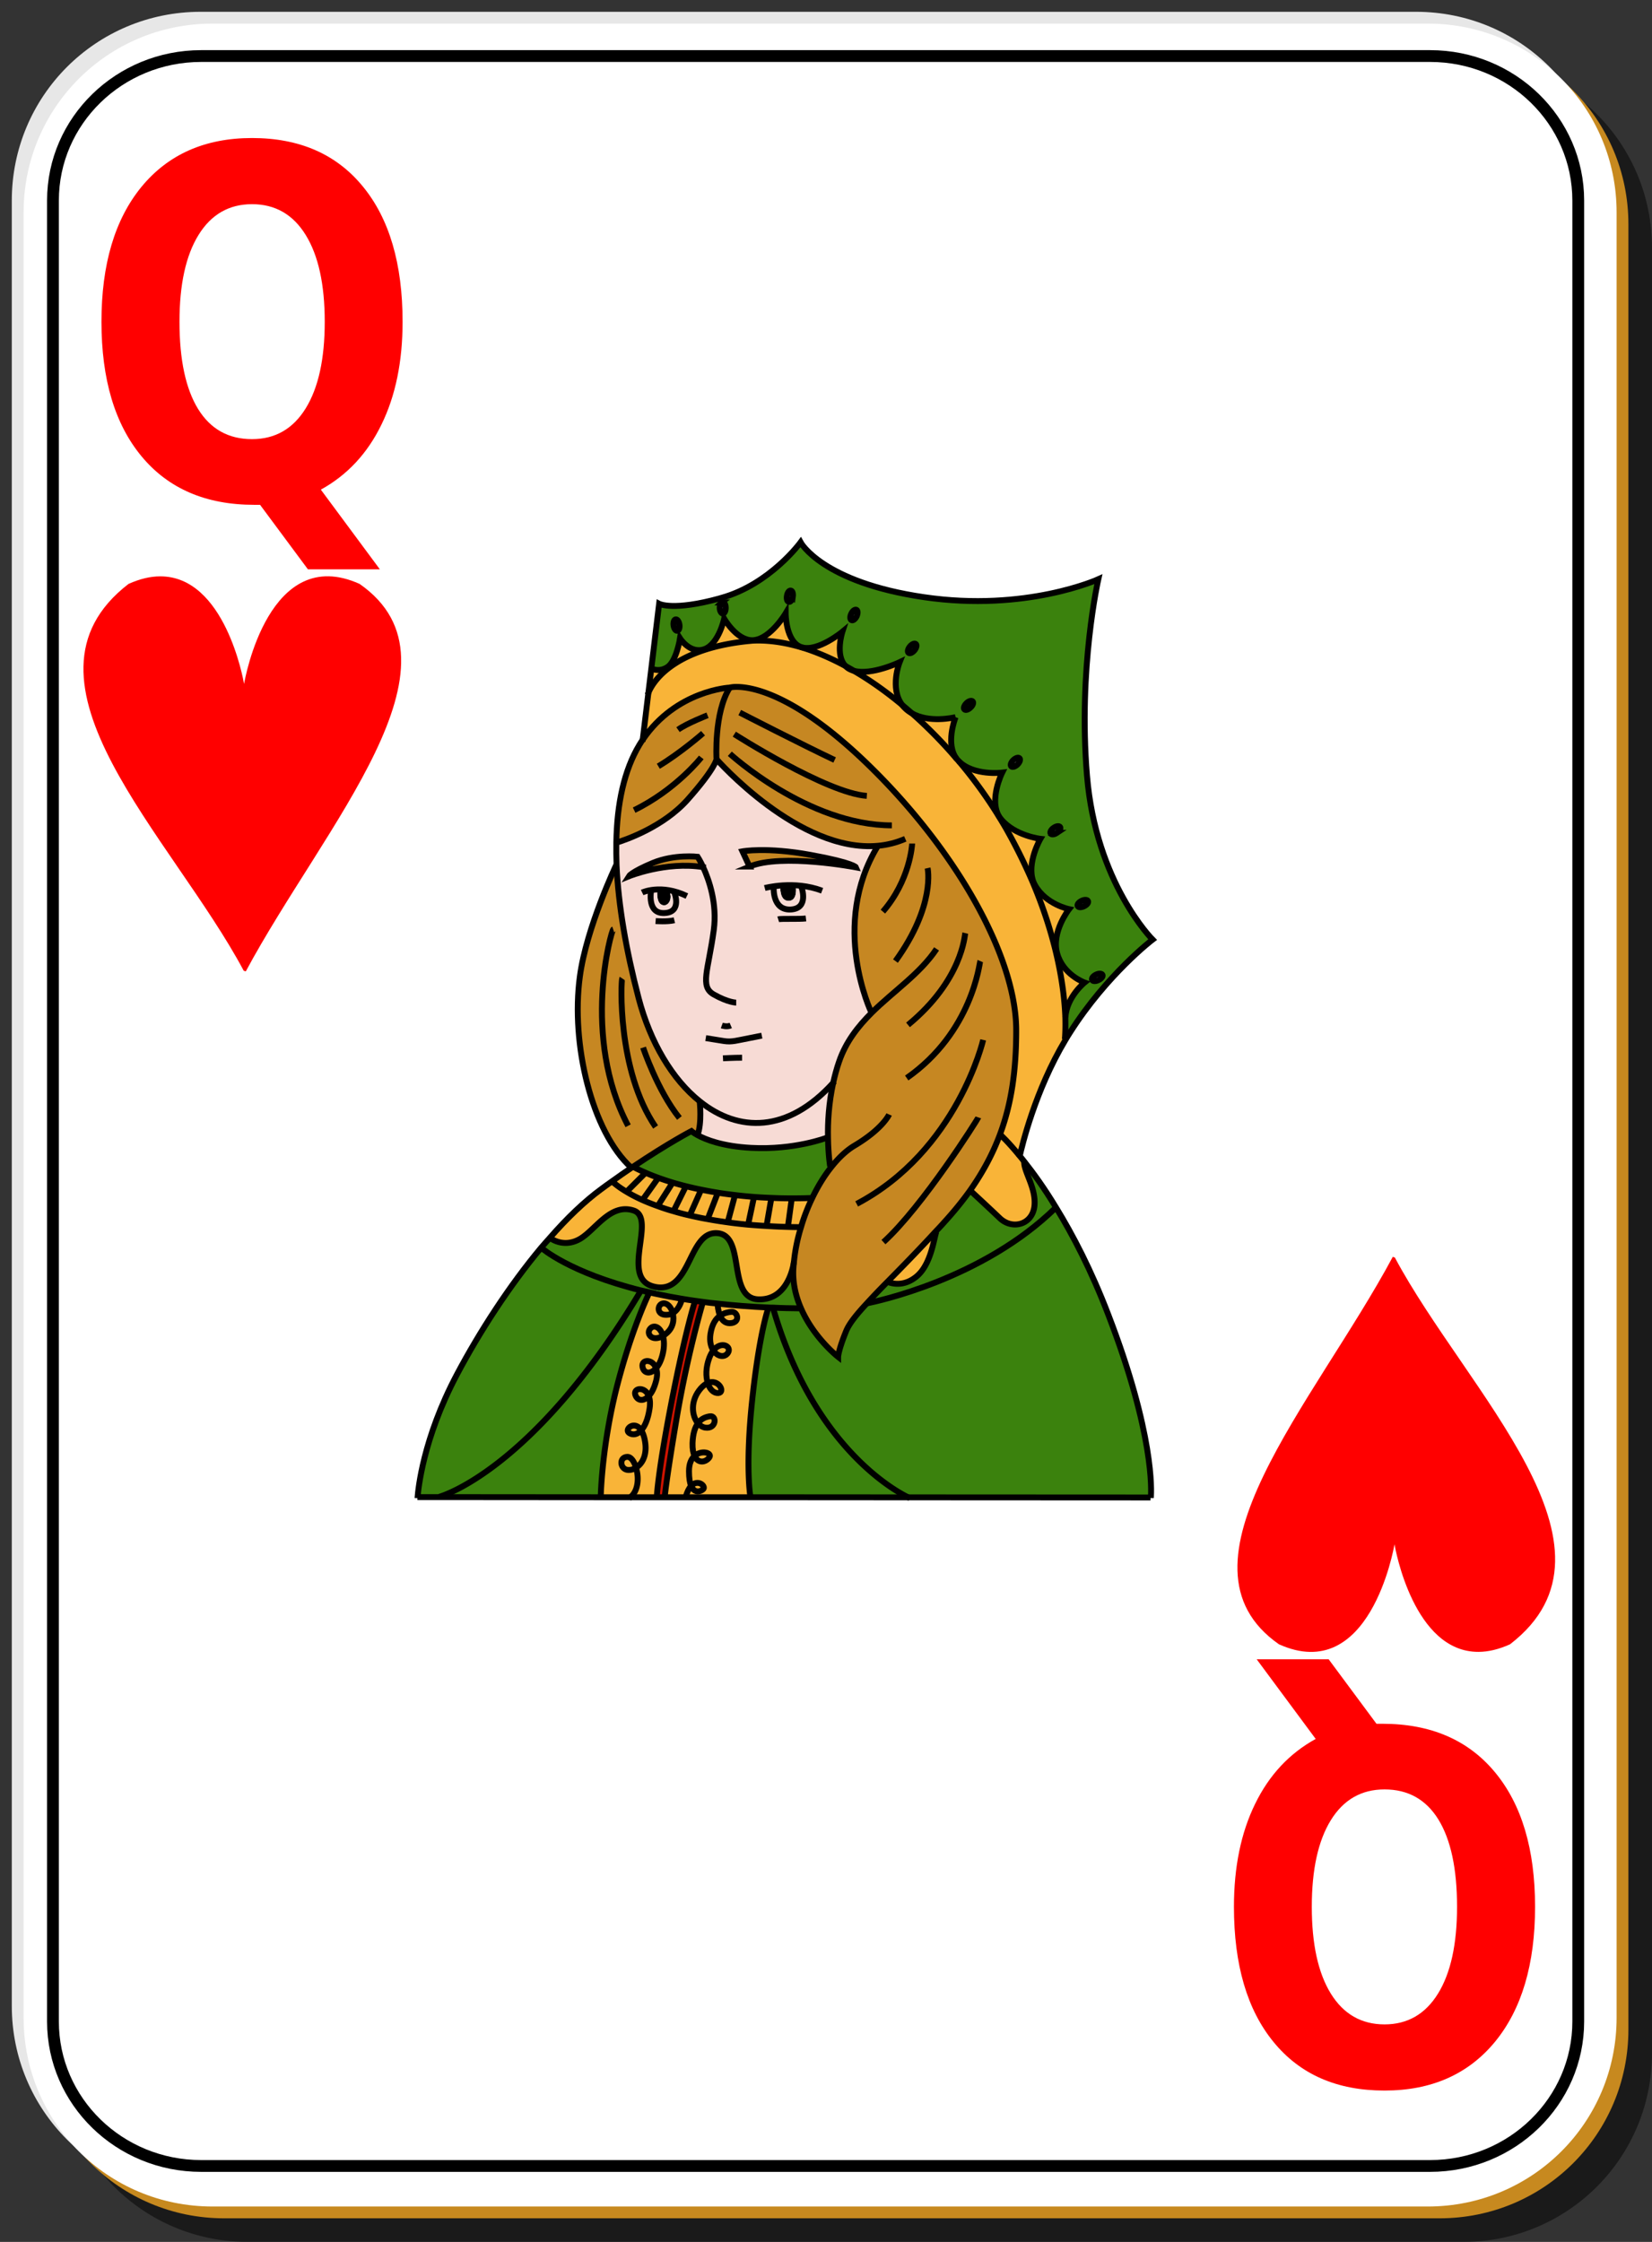 <svg xmlns="http://www.w3.org/2000/svg" width="140" height="190" xml:space="preserve"><rect width="100%" height="100%" fill="#333333" stroke="none"/><path fill-opacity=".498" d="M21 5h103c8.864 0 16 7.136 16 16v153c0 8.864-7.136 16-16 16H21c-8.864 0-16-7.136-16-16V21c0-8.864 7.136-16 16-16z"/><path fill="#E7E7E7" d="M17 1h103c8.864 0 16 7.136 16 16v153c0 8.864-7.136 16-16 16H17c-8.864 0-16-7.136-16-16V17C1 8.136 8.136 1 17 1z"/><path fill="#C7891F" d="M19 3h103c8.864 0 16 7.136 16 16v153c0 8.864-7.136 16-16 16H19c-8.864 0-16-7.136-16-16V19c0-8.864 7.136-16 16-16z"/><path fill="#FFF" d="M18 2h103c8.864 0 16 7.136 16 16v153c0 8.864-7.136 16-16 16H18c-8.864 0-16-7.136-16-16V18C2 9.136 9.136 2 18 2z"/><path fill="red" d="M22.039 42.783h-.499c-4.087 0-7.266-1.367-9.536-4.099-2.271-2.733-3.406-6.537-3.406-11.414 0-4.862 1.129-8.673 3.389-11.433 2.27-2.76 5.394-4.139 9.37-4.139 4.021 0 7.149 1.366 9.387 4.099 2.248 2.732 3.373 6.557 3.373 11.473 0 3.376-.598 6.283-1.794 8.721-1.185 2.438-2.896 4.273-5.133 5.506l5 6.751h-6.097l-4.054-5.465m-.682-25.479c-1.949 0-3.461.871-4.535 2.612-1.075 1.741-1.612 4.193-1.612 7.354 0 3.215.526 5.68 1.579 7.395 1.052 1.702 2.575 2.552 4.568 2.552 1.96 0 3.478-.871 4.552-2.612 1.074-1.742 1.611-4.187 1.611-7.334 0-3.161-.537-5.613-1.611-7.354-1.074-1.743-2.591-2.613-4.552-2.613M116.65 146.088h.5c4.086 0 7.265 1.366 9.535 4.1 2.271 2.732 3.405 6.537 3.405 11.412 0 4.863-1.13 8.674-3.39 11.435-2.271 2.76-5.395 4.139-9.37 4.139-4.021 0-7.147-1.364-9.388-4.099-2.248-2.732-3.371-6.559-3.371-11.475 0-3.375.599-6.281 1.794-8.721 1.186-2.438 2.896-4.273 5.134-5.506l-5.001-6.751h6.099l4.053 5.466m.682 25.478c1.949 0 3.461-.871 4.535-2.612s1.611-4.192 1.611-7.354c0-3.215-.525-5.68-1.578-7.395-1.051-1.701-2.574-2.553-4.568-2.553-1.96 0-3.479.871-4.553 2.613-1.073 1.74-1.61 4.186-1.61 7.334 0 3.161.537 5.612 1.61 7.354 1.075 1.74 2.593 2.613 4.553 2.613"/><g><path fill="red" d="M13.551 48.846c-.803.005-1.684.202-2.66.642-10.645 8.2 3.705 21.424 9.763 32.78l.175.057c6.659-12.41 19.333-26.069 9.649-32.837-7.673-3.46-9.723 8.058-9.794 8.474-.062-.362-1.628-9.153-7.133-9.116z"/></g><g><path fill="red" d="M125.31 139.995c.803-.005 1.685-.202 2.66-.643 10.645-8.2-3.704-21.423-9.763-32.778l-.174-.059c-6.659 12.413-19.334 26.069-9.648 32.837 7.672 3.46 9.72-8.057 9.793-8.473.062.363 1.628 9.153 7.132 9.116z"/></g><g><path fill="#F9B438" d="M89.59 80.8c.5 1.82 2.32 2.47 2.32 2.47s-1.51 1.22-1.62 2.94h-.011c-.09-2.47-.68-6.53-2.771-11.46l.062-.03c.039.1.09.21.148.31.91 1.62 2.881 2.02 2.881 2.02s-1.519 1.93-1.009 3.75z"/><path fill="#F9B438" d="M87.51 74.75a45.587 45.587 0 0 0-2.27-4.57c-.182-.31-.36-.61-.551-.92l.011-.01c.04.06.079.11.13.17 1.17 1.42 3.34 1.67 3.34 1.67s-1.189 2.04-.6 3.63l-.06.03zM86.42 97.97c.12.142.25.3.38.472-.06.828 1.011 2.209.87 3.738-.16 1.62-1.88 2.07-2.939 1.062a261.003 261.003 0 0 0-2.479-2.32l-.04-.03c1.1-1.56 1.93-3.119 2.53-4.738l.04.02c-.003-.004.638.566 1.638 1.796z"/><path fill="#F9B438" d="M84.689 69.26c-1-1.64-2.16-3.24-3.439-4.75 1.26 1.271 3.68.97 3.68.97s-1.16 2.33-.229 3.77l-.012.01zM80.98 60.78c-.062.17-.86 2.28.09 3.53a38.524 38.524 0 0 0-3.791-3.86c1.471.84 3.521.37 3.701.33zM79.37 104.359c-.2.351-.399 2.779-1.72 3.841-1.11.899-2.15.56-2.44.43 1.14-1.16 2.53-2.569 4.12-4.3l.04.029z"/><path fill="#3B820D" d="M75.21 108.63c.29.13 1.33.47 2.44-.43 1.318-1.062 1.52-3.49 1.72-3.841l-.04-.029c.24-.25.479-.51.72-.78.82-.899 1.53-1.78 2.16-2.659l.04.029s1.42 1.311 2.48 2.32c1.06 1.01 2.778.56 2.938-1.061.14-1.529-.93-2.91-.87-3.74.771.971 1.7 2.25 2.69 3.891-6.21 6.1-15.28 7.979-16.03 8.13.492-.54 1.071-1.14 1.752-1.83z"/><path fill="#F9B438" d="M76.24 56.12s-.87 2.19.22 3.63a30.058 30.058 0 0 0-4.101-2.9c1.511.41 3.881-.73 3.881-.73zM71.66 56.45c-1.24-.67-2.49-1.21-3.71-1.58v-.01c1.36.4 3.438-1.32 3.438-1.32s-.648 2 .272 2.91z"/><path d="M67.44 75.13s.2 1.22-.61 1.22c-.8 0-.7-1.22-.7-1.22h1.31z"/><path fill="#3B820D" d="M76.971 126.9c-1.041-.5-8.041-4.24-11.451-16.021v-.061c.72.041 1.46.051 2.22.061l.12-.05c1.08 2.54 3.169 4.17 3.169 4.17s0-.53.681-2.2c.261-.63.86-1.38 1.75-2.34.75-.15 9.819-2.029 16.03-8.13 1.42 2.31 2.99 5.319 4.439 9.101 3.891 10.109 3.649 14.92 3.6 15.479H97.5l-20.529-.009z"/><path fill="#C68722" d="M62.92 72.15s2.04-.38 5.76.3c3.72.68 3.87 1.06 3.87 1.06s-6.3-1.21-9.03-.07l-.6-1.29z"/><path fill="#F9B438" d="M67.85 104c-1.02-.01-1.98-.04-2.89-.1l.41-2.37v-.011c1.06.051 2.19.051 3.39.011l.06.028c-.37.771-.69 1.592-.94 2.45l-.03-.008z"/><path fill="#3B820D" d="M63.6 126.891c-.05-.261-.43-2.859.15-8.279.61-5.711 1.37-7.78 1.37-7.78v-.021c.13.01.26.01.4.01v.061c3.41 11.78 10.41 15.521 11.451 16.021l-13.371-.012z"/><path fill="#F9B438" d="M64.96 103.9c-.54-.03-1.06-.07-1.56-.11l.5-2.351c.47.041.96.061 1.47.08v.011l-.41 2.37zM63.75 54.26c.05 0 .1 0 .15-.01 1.42-.15 2.68-2.27 2.68-2.27s0 2.47 1.37 2.88v.01c-1.45-.43-2.86-.64-4.2-.57v-.04z"/><path fill="#F9B438" d="M63.4 103.79c-.61-.06-1.18-.12-1.73-.2l.01-.04.6-2.229.01-.039c.52.06 1.05.119 1.61.16l-.5 2.348zM61.02 111.51c.33-.24.69-.31.96-.33.56-.05.81.961-.15.961-.42 0-.67-.301-.81-.631z"/><path fill="#C68722" d="M60.72 64.34s-.23-3.95 1.13-6.07c0 0 3.72-1.06 11.31 6.14 7.58 7.21 12.96 16.46 12.96 22.91 0 3.31-.38 6.16-1.38 8.831-.602 1.619-1.432 3.181-2.53 4.74-.63.879-1.34 1.76-2.16 2.659-.239.271-.479.53-.72.78-1.59 1.729-2.98 3.14-4.12 4.3a61.87 61.87 0 0 0-1.75 1.83c-.89.96-1.489 1.71-1.75 2.34-.681 1.67-.681 2.2-.681 2.2s-2.089-1.63-3.169-4.17c-.43-1.01-.71-2.16-.62-3.41.01-.18.03-.359.05-.54.1-.97.3-1.938.59-2.87.25-.859.57-1.68.94-2.449.47-.99 1.02-1.891 1.62-2.641l-.09-.07s-.16-.959-.18-2.43c-.03-1.27.06-2.92.439-4.65.131-.59.291-1.2.5-1.8.58-1.69 1.601-2.979 2.761-4.14l-.03-.03s-3.55-7.39.561-14.12c-6.691.62-13.681-7.34-13.681-7.34z"/><path fill="#F9B438" d="M60.45 114.45c.67-.851 1.61-.341 1.23.22-.29.41-.88.31-1.23-.22zM61.68 103.55l-.01.04c-.6-.08-1.16-.17-1.7-.27l.85-2.2.01-.04c.46.08.95.141 1.46.2l-.01.04-.6 2.23z"/><path fill="#3B820D" d="M93.1 83.06c.25-.12.392-.32.33-.44-.06-.13-.31-.14-.55-.02-.25.12-.39.32-.33.45.059.13.309.13.55.01zm-3.26-12.97c-.08-.12-.33-.09-.55.07-.22.15-.33.37-.25.49.08.11.319.08.54-.07.231-.16.34-.38.26-.49zm1.81 6.26c-.24.12-.392.32-.32.44.061.13.311.13.55.01.24-.12.39-.31.32-.44-.059-.13-.309-.13-.55-.01zm-9.92-16.23c.1.1.328.03.52-.16.2-.18.279-.42.18-.52s-.34-.03-.529.16c-.191.19-.271.42-.171.52zm4.14 4.3c-.19.19-.271.42-.17.53.1.1.329.03.53-.16.188-.19.27-.43.17-.53-.1-.1-.33-.03-.53.16zM77 55.33c.109.09.33-.01.5-.22s.221-.45.109-.54c-.109-.09-.33.01-.5.22s-.218.45-.109.54zm-4.84-2.77c.13.06.32-.09.439-.33.109-.25.101-.49-.021-.55-.13-.06-.33.09-.44.33-.118.25-.109.49.022.55zm-5.47-2.07c-.05.26.02.5.16.52.14.03.29-.17.34-.43.04-.27-.03-.51-.17-.53-.14-.03-.29.17-.33.44zm-2.94 3.77c-1.34 0-2.38-1.83-2.38-1.83l-.11-.43c.14 0 .25-.23.24-.5 0-.27-.12-.48-.26-.48-.03 0-.07.01-.1.04l-.1-.36c.04-.02.09-.03.13-.04 4.1-1.16 6.68-4.7 6.68-4.7s1.82 3.39 10.458 4.65c8.65 1.27 14.771-1.52 14.771-1.52s-1.721 7.54-.96 16.64c.75 9.1 5.56 13.9 5.56 13.9s-3.85 2.93-6.979 7.84c-.141.21-.271.43-.4.65l-.06-.04c.04-.44.06-1.07.04-1.87h.01c.109-1.72 1.62-2.94 1.62-2.94s-1.82-.65-2.32-2.47c-.51-1.82 1.011-3.75 1.011-3.75s-1.971-.4-2.881-2.02c-.06-.1-.109-.21-.148-.311-.59-1.59.6-3.63.6-3.63s-2.17-.25-3.34-1.67c-.05-.06-.09-.11-.13-.17-.931-1.44.229-3.77.229-3.77s-2.42.3-3.681-.97c-.06-.06-.12-.13-.181-.2-.949-1.25-.149-3.36-.09-3.53-.181.04-2.229.51-3.699-.33-.271-.24-.54-.47-.82-.7-1.09-1.44-.22-3.63-.22-3.63s-2.37 1.14-3.88.73c-.23-.14-.461-.27-.7-.4-.92-.91-.271-2.91-.271-2.91s-2.081 1.72-3.439 1.32c-1.37-.41-1.37-2.88-1.37-2.88s-1.26 2.12-2.68 2.27c-.05.011-.1.011-.15.011z"/><path fill="#F9B438" d="M59.98 117.21c.92-.399 1.52.81.89.851-.38.019-.72-.301-.89-.851zM60.83 101.08l-.01.04-.85 2.2c-.54-.09-1.04-.2-1.52-.312l.95-2.14.01-.051c.45.093.92.183 1.42.263zM59.76 120.99a1.04 1.04 0 0 1-.61-.37c.28-.41.68-.54 1.01-.59.61-.1.56 1.111-.4.96zM58.86 123.391c.6-.541 1.53-.261 1.25.129-.29.41-.95.55-1.25-.129z"/><path fill="#F7DBD5" d="M63.65 97.28c-2.43-.13-3.85-.7-4.54-1.08.39-1.01.19-2.81.19-2.81l.03-.03c3.25 2.59 7.39 2.69 11.279-1.59a19.922 19.922 0 0 0-.439 4.65h-.1s-2.73 1.06-6.42.86z"/><path fill="#F9B438" d="M58.57 125.93c.58-.609 1.27.03 1.03.271-.21.209-.74.399-1.03-.271zM59.41 100.82l-.01.05-.95 2.14c-.49-.109-.94-.229-1.37-.359v-.01l1.05-2.109c.4.098.82.198 1.28.288z"/><path fill="#F9B438" d="M60.11 123.52c.28-.39-.65-.67-1.25-.129-.12-.24-.18-.591-.17-1.08.03-.83.21-1.351.46-1.689.17.199.38.33.61.37.96.149 1.01-1.062.4-.96-.33.05-.73.18-1.01.59-.54-.63-.67-1.93.25-2.971.2-.221.39-.359.58-.439.17.55.51.87.89.85.63-.039.03-1.25-.89-.85-.17-.54-.18-1.3.13-2.13.1-.261.21-.47.34-.63.35.529.94.63 1.23.22.38-.56-.56-1.069-1.23-.22-.21-.311-.33-.79-.24-1.4.13-.84.45-1.29.81-1.54.14.33.39.63.81.63.96 0 .71-1.01.15-.959-.27.021-.63.09-.96.329a3.13 3.13 0 0 1-.2-.93l.01-.101c1.32.149 2.75.261 4.29.33v.021s-.76 2.069-1.37 7.78c-.58 5.42-.2 8.02-.15 8.279h-5.5c.13-.461.29-.771.47-.961.29.67.82.48 1.03.271.24-.24-.45-.881-1.03-.271-.11-.26-.18-.66-.18-1.25 0-.64.2-1.05.47-1.289.3.679.96.539 1.25.129z"/><path fill="#F9B438" d="M56.33 126.891c.03-.359.25-2.211 1.05-6.91.91-5.311 2.17-9.561 2.17-9.561l.01-.09c.41.061.83.109 1.27.15l-.01.1s.02.49.2.93c-.36.25-.68.7-.81 1.54-.09.61.03 1.091.24 1.4-.13.159-.24.37-.34.63-.31.83-.3 1.59-.13 2.13-.19.08-.38.22-.58.44-.92 1.039-.79 2.34-.25 2.97-.25.34-.43.86-.46 1.688-.01.49.05.842.17 1.08-.27.24-.47.65-.47 1.291 0 .59.07.989.18 1.25-.18.189-.34.5-.47.959h-1.77v.003z"/><path fill="#3B820D" d="M53.67 98.87c2.96-1.99 4.92-3.011 4.92-3.011s.16.141.52.341c.69.38 2.11.95 4.54 1.08 3.69.2 6.42-.86 6.42-.86h.1c.02 1.471.18 2.43.18 2.43l.09.07c-.6.75-1.15 1.65-1.62 2.641l-.06-.029c-1.2.039-2.33.039-3.39-.012-.51-.02-1-.039-1.47-.078-.56-.041-1.09-.102-1.61-.16-.51-.062-1-.12-1.46-.2a34.974 34.974 0 0 1-2.7-.55c-.41-.102-.79-.211-1.14-.312-.98-.3-1.74-.59-2.28-.829-.68-.291-1.02-.49-1.02-.49l-.02-.031z"/><path fill="#F9B438" d="M57.08 102.641v.01a15.67 15.67 0 0 1-1.33-.431l.01-.04 1.22-1.92.01-.04c.35.101.73.21 1.14.312l-1.05 2.109z"/><path fill="#3B820D" d="M57.26 52.49c-.14.02-.22.26-.18.52.04.271.18.47.32.45s.22-.26.18-.52c-.04-.27-.18-.47-.32-.45zm-2.06 4.16.66-5.48s1.19.64 5.18-.47l.1.36c-.09.07-.15.25-.15.45.01.27.13.49.27.49l.11.43s-.45 2.13-1.66 2.58c-1.22.45-2.08-.91-2.08-.91s-.3 1.92-1.06 2.43c-.63.42-1.2.21-1.37.12z"/><path fill="#F9B438" d="M57.01 111.29c-.14.08-.3.13-.49.14-1.01.062-.81-1.109-.15-.96.29.07.54.4.64.82z"/><path d="M56.67 75.49c.41.55 0 1.41-.55 1.21-.56-.2-.41-1.26-.41-1.26l.96.05z"/><path fill="#CE1300" d="M56.92 118.77c1.22-6.22 1.98-8.5 1.98-8.5v-.028c.21.028.43.06.66.09l-.01.09s-1.26 4.25-2.17 9.562c-.8 4.699-1.02 6.55-1.05 6.908h-.67c.02-.412.18-2.572 1.26-8.122z"/><path fill="#3B820D" d="M60.77 104.51c2.47.15.81 5.51 3.49 5.61 2.68.1 3.03-3.24 3.03-3.24-.02.181-.04.36-.05.54-.09 1.25.19 2.4.62 3.41l-.12.05c-.76-.01-1.5-.021-2.22-.06-.14 0-.27 0-.4-.012-1.54-.068-2.97-.18-4.29-.328-.44-.041-.86-.092-1.27-.15-.23-.03-.45-.061-.66-.09a48.083 48.083 0 0 1-3.27-.58l.12-.561c2.83.292 2.61-4.74 5.02-4.589z"/><path fill="#F9B438" d="M56.18 113.22c-.96.562-1.49-.25-1.03-.67.33-.3.84-.04 1.03.67z"/><path fill="#F9B438" d="M55.05 119.37c.07-.46.03-.8-.07-1.062.25-.26.47-.688.63-1.31.11-.44.09-.78-.01-1.04.23-.26.44-.67.57-1.24.14-.619.12-1.119.01-1.5.08-.05.16-.1.24-.17.63-.49.74-1.199.59-1.76.6-.34.77-1.17.77-1.17l.01-.051c.36.061.73.121 1.11.171v.028s-.76 2.28-1.98 8.5c-1.08 5.551-1.24 7.711-1.26 8.121h-2.24c.7-.561.73-1.699.48-2.511.57-.34 1.03-1.188.7-2.53-.07-.27-.16-.479-.26-.63.3-.325.57-.916.71-1.846z"/><path fill="#C68722" d="M55.33 73.13c1.82-.75 3.79-.52 3.79-.52s.21.32.47.88c-3.16-.51-6.31.78-6.31.78s.23-.38 2.05-1.14z"/><path fill="#F9B438" d="M55.6 115.96c-.48.55-1.05.45-1.15-.13-.11-.65.87-.689 1.15.13zM63.24 54.35c-6.51.72-8.04 3.71-8.29 4.37l.25-2.07c.17.09.74.3 1.37-.12.76-.51 1.06-2.43 1.06-2.43s.86 1.36 2.08.91c1.21-.45 1.66-2.58 1.66-2.58s1.04 1.83 2.38 1.83v.04c-.17.02-.34.03-.51.05z"/><path fill="#F9B438" d="M54.95 58.72c.25-.66 1.78-3.65 8.29-4.37.17-.02.34-.03.51-.05 1.34-.07 2.75.14 4.2.57 1.22.37 2.47.91 3.71 1.58.1.11.229.21.38.28.101.05.21.09.319.12 1.391.81 2.771 1.79 4.101 2.9.08.11.17.21.28.31.17.16.35.29.539.39a38.524 38.524 0 0 1 3.791 3.86c.06.07.119.14.18.2a37.983 37.983 0 0 1 3.439 4.75c.189.31.369.61.551.92a46.911 46.911 0 0 1 2.27 4.57c2.09 4.93 2.682 8.99 2.771 11.46.02.8 0 1.43-.04 1.87l.06.04c-2.59 4.32-3.699 9.04-3.88 9.85-1-1.229-1.64-1.8-1.64-1.8l-.04-.02c1-2.67 1.38-5.521 1.38-8.832 0-6.45-5.38-15.7-12.96-22.91-7.59-7.2-11.31-6.14-11.31-6.14s-4.54.22-7.38 4.42l.479-3.968zM53.84 118.21c-.19-.58.81-.75 1.14.101-.46.509-.98.399-1.14-.101zM55.76 102.18l-.01.04c-1.16-.409-2.03-.84-2.64-1.21l.02-.04 1.58-1.579c.54.239 1.3.529 2.28.829l-.01.04-1.22 1.92zM54.34 121.22c-.33.37-.71.421-1.01.23-.47-.309.45-1.12 1.01-.23z"/><path fill="#C68722" d="M60.72 64.34s-.08.76-2.43 3.41c-2.07 2.34-5.31 3.44-6.06 3.67.05-3.32.67-6.16 1.96-8.3.09-.15.18-.29.28-.43 2.84-4.2 7.38-4.42 7.38-4.42-1.36 2.12-1.13 6.07-1.13 6.07z"/><path fill="#F9B438" d="m54.71 99.391-1.58 1.579-.02.04c-.73-.43-1.11-.779-1.24-.898.57-.41 1.12-.791 1.64-1.142.06-.04.11-.069.16-.1l.02.03s.34.2 1.02.491z"/><path fill="#F7DBD5" d="M66.83 76.35c.81 0 .61-1.22.61-1.22h-1.31s-.1 1.22.7 1.22zm-3.31-2.91c2.73-1.14 9.03.07 9.03.07s-.149-.38-3.87-1.06c-3.72-.68-5.76-.3-5.76-.3l.6 1.29zm-10.24.83s3.15-1.29 6.31-.78c-.26-.56-.47-.88-.47-.88s-1.97-.23-3.79.52c-1.82.76-2.05 1.14-2.05 1.14zm6.05 19.09c-2.35-1.86-4.23-5.03-5.21-8.77-1.06-4.05-1.72-7.87-1.87-11.28-.02-.65-.03-1.28-.02-1.89.75-.23 3.99-1.33 6.06-3.67 2.35-2.65 2.43-3.41 2.43-3.41s6.99 7.96 13.68 7.34c-4.11 6.73-.56 14.12-.56 14.12l.03.03c-1.16 1.16-2.181 2.45-2.761 4.14-.209.6-.369 1.21-.5 1.8-3.889 4.28-8.029 4.18-11.279 1.59zM56.12 76.7c.55.2.96-.66.55-1.21l-.96-.05s-.15 1.06.41 1.26z"/><path fill="#F9B438" d="M53.9 124.38c-.2.14-.42.2-.62.2-.75 0-.86-1.11-.1-1.11.29 0 .56.38.72.91z"/><path fill="#F9B438" d="M56.18 113.22c.11.38.13.88-.01 1.5-.13.57-.34.98-.57 1.24-.28-.819-1.26-.78-1.15-.13.1.58.67.68 1.15.13.1.26.12.601.01 1.04-.16.62-.38 1.05-.63 1.311-.33-.851-1.33-.681-1.14-.101.16.5.68.61 1.14.101.1.26.14.601.07 1.061-.14.93-.41 1.52-.71 1.85-.56-.89-1.48-.08-1.01.23.3.189.68.14 1.01-.23.1.15.19.36.26.631.33 1.34-.13 2.189-.7 2.529-.16-.529-.43-.91-.72-.91-.76 0-.65 1.11.1 1.11.2 0 .42-.062.62-.2.25.811.22 1.95-.48 2.51h-2.51c.01-.56.15-4.459 1.31-9.14 1.27-5.05 2.78-8.14 2.78-8.14l.02-.092c.2.051.4.102.61.142.68.149 1.39.28 2.16.409l-.01.051s-.17.83-.77 1.17c-.1-.42-.35-.75-.64-.82-.66-.148-.86 1.021.15.961.19-.011.35-.061.49-.141.15.561.04 1.27-.59 1.76-.08.068-.16.118-.24.168-.19-.71-.7-.97-1.03-.67-.46.42.07 1.23 1.03.67zM55.75 102.22c.41.15.85.3 1.33.431.43.131.88.25 1.37.359.48.11.98.221 1.52.311.54.101 1.1.189 1.7.271.55.08 1.12.142 1.73.2.5.04 1.02.08 1.56.109.91.061 1.87.091 2.89.101l.03.01c-.29.931-.49 1.9-.59 2.87 0 0-.35 3.34-3.03 3.24-2.68-.102-1.02-5.46-3.49-5.61-2.41-.149-2.19 4.88-5.02 4.591-.08-.011-.16-.021-.24-.041-3.09-.608.2-5.818-1.82-6.47-2.02-.659-3.29 1.771-4.65 2.47-1.37.711-2.43-.148-2.43-.148l-.01-.01c1.43-1.642 2.91-3.07 4.36-4.131.31-.229.61-.449.91-.66.13.121.51.471 1.24.899.61.368 1.48.799 2.64 1.208z"/><path fill="#C68722" d="M58.59 95.859s-1.96 1.021-4.92 3.011c-.05.03-.1.06-.16.1-3.37-3.06-5.14-10.51-4.37-16.2.55-4.15 3.08-9.46 3.08-9.46h.03c.15 3.41.81 7.23 1.87 11.28.98 3.74 2.86 6.91 5.21 8.77l-.03.03s.2 1.8-.19 2.81c-.36-.2-.52-.341-.52-.341z"/><path fill="#3B820D" d="M46.61 104.91s1.06.859 2.43.148c1.36-.699 2.63-3.129 4.65-2.47 2.02.65-1.27 5.86 1.82 6.47.08.021.16.03.24.041l-.12.561c-.21-.04-.41-.09-.61-.141-.24-.051-.48-.109-.71-.16-6.06-1.51-8.41-3.59-8.41-3.59l-.04-.029c.25-.28.49-.57.74-.84l.01.01z"/><path fill="#3B820D" d="M37.21 126.859s7.88-2.079 17.09-17.449l.01-.051c.23.051.47.109.71.16l-.02.09s-1.51 3.091-2.78 8.141c-1.16 4.68-1.3 8.58-1.31 9.141l-13.7-.011v-.021z"/><path fill="#3B820D" d="M37.21 126.859v.021h-1.82c.05-.63.44-4.93 3.33-10.39 1.93-3.641 4.46-7.54 7.14-10.75l.04.029s2.35 2.08 8.41 3.59l-.01.051c-9.21 15.37-17.09 17.449-17.09 17.449z"/><g fill="none" stroke="#000" stroke-width=".5" stroke-miterlimit="10"><path d="M35.37 126.88h1.84l13.7.011H63.6l13.371.009 20.529.01M52.07 71.47s.06-.02.16-.05c.75-.23 3.99-1.33 6.06-3.67 2.35-2.65 2.43-3.41 2.43-3.41s-.23-3.95 1.13-6.07c0 0-4.54.22-7.38 4.42-.1.14-.19.28-.28.43-1.29 2.14-1.91 4.98-1.96 8.3-.01.61 0 1.24.02 1.89.15 3.41.81 7.23 1.87 11.28.98 3.74 2.86 6.91 5.21 8.77 3.25 2.59 7.39 2.69 11.279-1.59.041-.04.08-.09.121-.13"/><path d="M61.85 58.27s3.72-1.06 11.31 6.14c7.58 7.21 12.96 16.46 12.96 22.91 0 3.31-.38 6.16-1.38 8.831-.602 1.619-1.432 3.181-2.53 4.74-.63.879-1.34 1.76-2.16 2.659-.239.271-.479.53-.72.78-1.59 1.729-2.98 3.141-4.12 4.3a61.87 61.87 0 0 0-1.75 1.83c-.89.96-1.489 1.71-1.75 2.34-.681 1.671-.681 2.2-.681 2.2s-2.089-1.63-3.169-4.17c-.43-1.01-.71-2.16-.62-3.41.01-.18.03-.359.05-.54.1-.97.3-1.938.59-2.87.25-.859.57-1.68.94-2.449.47-.99 1.02-1.891 1.62-2.641.621-.79 1.291-1.42 1.96-1.82 2.42-1.438 2.949-2.648 2.949-2.648"/><path d="M70.35 98.85s-.16-.959-.18-2.43c-.03-1.27.06-2.92.439-4.65.131-.59.291-1.2.5-1.8.58-1.69 1.601-2.979 2.761-4.14 1.86-1.84 4.101-3.31 5.5-5.41M73.84 85.8s-3.55-7.39.561-14.12c.021-.02.029-.04.041-.06"/><path d="M60.72 64.34s6.99 7.96 13.68 7.34c.779-.07 1.56-.26 2.318-.59M59.43 64.19s-2.13 2.73-5.69 4.47M59.58 62.14s-1.9 1.67-3.79 2.8M59.96 60.62s-1.75.68-2.5 1.22"/><path d="M61.85 63.88s6.6 6.07 13.73 6.07M62.23 62.22s7.82 5 11.23 5.23M62.69 60.39s5.31 2.73 8.041 4.02M59.59 73.49c.03 0 .05.01.08.01"/><path d="M59.59 73.49c-.26-.56-.47-.88-.47-.88s-1.97-.23-3.79.52c-1.82.76-2.05 1.14-2.05 1.14s3.15-1.29 6.31-.78zM62.39 84.97s-.69 0-1.9-.689c-1.21-.68-.46-2.04 0-5.46.3-2.25-.4-4.24-.9-5.33M63.52 73.44l-.6-1.29s2.04-.38 5.76.3c3.72.68 3.87 1.06 3.87 1.06s-6.3-1.21-9.03-.07zM54.42 75.64s1.59-.76 3.79.3M64.81 75.26s2.5-.68 4.86.23M55.56 78.06s.98.08 1.59-.07M65.95 77.91c.23-.07 1.74 0 2.35-.07"/><path d="M55.18 75.49s-.38 1.97 1.14 1.89c1.51-.07.83-1.74.83-1.74M65.57 75.18s-.15 1.98 1.44 1.9c1.59-.08.91-1.9.91-1.9M59.81 87.98s.91.15 1.56.25c.66.1 1.07-.05 2.13-.25l1.06-.21M61.27 89.69s.96-.05 1.62-.05M61.17 86.91s.41.15.76 0M52.22 73.31s-2.53 5.31-3.08 9.46c-.77 5.69 1 13.14 4.37 16.2l.03.03"/><path d="M51.97 78.77c-.15.05-2.73 9.05 1.26 16.64"/><path d="M52.73 82.92c-.1.15-.46 7.79 2.83 12.59M54.5 88.78s1.21 3.64 3.08 5.97M77.3 71.49c0 .15-.2 3.14-2.479 5.77M78.609 73.57s.711 3.13-2.721 7.88M81.8 79.08c-.05.2-.25 3.99-4.85 7.78M83.07 81.45c-.062.15-.66 6.02-6.23 9.91M83.32 88.13s-2.182 9.4-10.721 13.9M82.91 94.7c-.051.15-4.7 7.53-8.04 10.569M59.3 93.39s.2 1.8-.19 2.81c-.01.01-.01.01-.01.02"/><path d="M70.07 96.42s-2.73 1.061-6.42.86c-2.43-.13-3.85-.7-4.54-1.08-.36-.2-.52-.341-.52-.341s-1.96 1.021-4.92 3.011c-.05.03-.1.06-.16.1-.52.351-1.07.73-1.64 1.142-.3.209-.6.43-.91.658-1.45 1.062-2.93 2.49-4.36 4.131-.25.271-.49.561-.74.841-2.68 3.21-5.21 7.108-7.14 10.75-2.89 5.46-3.28 9.76-3.33 10.39v.08M84.779 96.17s.641.57 1.641 1.8c.12.142.25.3.38.472.771.97 1.7 2.25 2.69 3.89 1.42 2.31 2.99 5.319 4.439 9.101 3.891 10.109 3.649 14.92 3.6 15.479v.05"/><path d="M45.9 105.77s2.35 2.08 8.41 3.592c.23.05.47.108.71.158.2.051.4.102.61.142.68.149 1.39.28 2.16.409.36.061.73.121 1.11.171.21.028.43.06.66.09.41.06.83.11 1.27.149 1.32.149 2.75.261 4.29.33.13.01.26.01.4.01.72.041 1.46.051 2.22.061M73.41 110.47s.02 0 .05-.01c.75-.149 9.819-2.03 16.03-8.13"/><path d="M46.61 104.91s1.06.859 2.43.148c1.36-.699 2.63-3.129 4.65-2.47 2.02.65-1.27 5.86 1.82 6.47.08.021.16.03.24.041 2.83.289 2.61-4.74 5.02-4.591 2.47.15.81 5.511 3.49 5.61 2.68.1 3.03-3.24 3.03-3.24M75.13 108.6s.03.021.08.03c.29.13 1.33.47 2.44-.43 1.318-1.062 1.52-3.49 1.72-3.841M82.25 100.92s1.42 1.311 2.48 2.32c1.06 1.01 2.778.56 2.938-1.061.14-1.529-.93-2.91-.87-3.74a.349.349 0 0 1 .01-.149M51.82 100.061l.05.051c.13.119.51.47 1.24.898.61.37 1.48.801 2.64 1.21.41.15.85.3 1.33.431.43.131.88.25 1.37.359.48.11.98.221 1.52.311.54.101 1.1.189 1.7.271.55.08 1.12.142 1.73.2.5.04 1.02.08 1.56.109.91.061 1.87.091 2.89.101M53.69 98.9s.34.199 1.02.488c.54.24 1.3.53 2.28.83a27.678 27.678 0 0 0 2.42.602c.45.09.92.18 1.42.26.46.08.95.14 1.46.2a35.132 35.132 0 0 0 3.08.239c1.06.051 2.19.051 3.39.011M67.09 101.63l-.31 2.27M65.37 101.53l-.41 2.37"/><path d="M63.9 101.42v.019l-.5 2.351v.01M62.28 101.32l-.6 2.23M60.82 101.12l-.85 2.2-.01.03M59.4 100.87l-.95 2.14-.01.03M58.14 100.51l-.01.02-1.05 2.111M56.98 100.26l-1.22 1.92M55.76 99.859l-1.26 1.771M54.75 99.35l-.04.041-1.58 1.579M37.21 126.859s7.88-2.079 17.09-17.449M77.1 126.96s-.05-.021-.129-.06c-1.041-.5-8.041-4.24-11.451-16.021M65.12 110.83s-.76 2.07-1.37 7.779c-.58 5.421-.2 8.021-.15 8.279v.021M55 109.609s-1.51 3.091-2.78 8.141c-1.16 4.68-1.3 8.58-1.31 9.141v.069M58.9 110.27s-.76 2.28-1.98 8.5c-1.08 5.551-1.24 7.711-1.26 8.121v.069M59.55 110.42s-1.26 4.25-2.17 9.561c-.8 4.699-1.02 6.551-1.05 6.91-.01.051-.01.069-.01.069M53.9 124.38c.25.812.22 1.95-.48 2.511a.492.492 0 0 1-.09.069M53.9 124.38c-.2.14-.42.2-.62.2-.75 0-.86-1.11-.1-1.11.29 0 .56.38.72.91zM54.34 121.22c.1.15.19.36.26.63.33 1.342-.13 2.19-.7 2.53M54.34 121.22c-.33.37-.71.421-1.01.23-.47-.309.45-1.12 1.01-.23z"/><path d="M54.98 118.311c.1.26.14.601.07 1.061-.14.93-.41 1.52-.71 1.85M54.98 118.311c-.46.51-.98.399-1.14-.101-.19-.58.81-.75 1.14.101zM55.6 115.96c.1.26.12.601.01 1.04-.16.62-.38 1.05-.63 1.311M55.6 115.96c-.48.55-1.05.45-1.15-.13-.11-.65.87-.689 1.15.13zM56.18 113.22c.11.38.13.88-.01 1.5-.13.57-.34.98-.57 1.24M56.18 113.22c-.96.562-1.49-.25-1.03-.67.33-.3.84-.04 1.03.67z"/><path d="M57.01 111.29c.15.56.04 1.271-.59 1.76-.08.07-.16.12-.24.17M57.01 111.29c-.14.08-.3.13-.49.14-1.01.062-.81-1.109-.15-.96.29.07.54.4.64.82zM57.78 110.12s-.17.83-.77 1.17M58.57 125.93c-.18.19-.34.5-.47.961-.01.01-.01.01-.01.021M58.57 125.93c.29.67.82.48 1.03.271.24-.241-.45-.881-1.03-.271zM58.86 123.391c-.27.239-.47.649-.47 1.289 0 .59.07.99.18 1.25M58.86 123.391c.3.68.96.539 1.25.129.28-.39-.65-.67-1.25-.129zM59.15 120.62c-.25.34-.43.86-.46 1.688-.01.49.05.842.17 1.08M59.15 120.62c.17.2.38.33.61.37.96.148 1.01-1.061.4-.96-.33.05-.73.18-1.01.59zM59.98 117.21c-.19.08-.38.22-.58.44-.92 1.039-.79 2.34-.25 2.97M59.98 117.21c.17.55.51.87.89.851.63-.041.03-1.25-.89-.851zM60.45 114.45c-.13.159-.24.37-.34.63-.31.83-.3 1.59-.13 2.13M60.45 114.45c.35.53.94.63 1.23.22.38-.561-.56-1.07-1.23-.22z"/><path d="M61.02 111.51c-.36.25-.68.7-.81 1.54-.09.61.03 1.091.24 1.4M61.02 111.51c.14.33.39.631.81.631.96 0 .71-1.011.15-.961-.27.02-.63.09-.96.33zM60.82 110.58s.02.49.2.93M86.4 98.09s.01-.04.02-.12c.18-.81 1.29-5.53 3.88-9.85.13-.22.261-.44.4-.65 3.13-4.91 6.979-7.84 6.979-7.84s-4.811-4.8-5.561-13.9c-.76-9.1.96-16.64.96-16.64s-6.12 2.79-14.771 1.52c-8.641-1.26-10.459-4.65-10.459-4.65s-2.58 3.54-6.68 4.7c-.04.01-.09.02-.13.04-3.99 1.11-5.18.47-5.18.47l-.66 5.48-.25 2.07-.48 3.97-.02.16"/><path d="M81.25 64.51a37.983 37.983 0 0 1 3.439 4.75c.189.31.369.61.551.92a46.911 46.911 0 0 1 2.27 4.57c2.09 4.93 2.682 8.99 2.771 11.46.02.8 0 1.43-.04 1.87M54.9 58.85s.01-.05.05-.13c.25-.66 1.78-3.65 8.29-4.37.17-.02.34-.03.51-.05 1.34-.07 2.75.14 4.2.57 1.22.37 2.47.91 3.71 1.58.24.13.47.26.699.4 1.391.81 2.771 1.79 4.101 2.9.28.23.55.46.819.7a38.524 38.524 0 0 1 3.791 3.86"/><path d="m80.99 60.77-.01.01c-.062.17-.86 2.28.09 3.53.06.07.119.14.18.2 1.26 1.27 3.68.97 3.68.97s-1.16 2.33-.229 3.77c.04.06.08.11.13.17 1.17 1.42 3.34 1.67 3.34 1.67s-1.188 2.04-.601 3.63c.041.1.091.21.15.31.909 1.62 2.879 2.02 2.879 2.02s-1.52 1.93-1.01 3.75c.5 1.82 2.32 2.47 2.32 2.47s-1.51 1.22-1.62 2.94M55.15 56.63s.02.01.05.02c.17.09.74.3 1.37-.12.76-.51 1.06-2.43 1.06-2.43s.86 1.36 2.08.91c1.21-.45 1.66-2.58 1.66-2.58s1.04 1.83 2.38 1.83c.05 0 .1 0 .15-.01 1.42-.15 2.68-2.27 2.68-2.27s0 2.47 1.37 2.88c1.36.4 3.438-1.32 3.438-1.32s-.648 2 .271 2.91c.1.11.229.21.38.28.101.05.21.09.319.12 1.511.41 3.881-.73 3.881-.73s-.87 2.19.22 3.63c.08.11.17.21.28.31.17.16.35.29.539.39 1.471.84 3.521.37 3.701.33M57.58 52.94c.04.26-.04.5-.18.52s-.28-.18-.32-.45c-.04-.26.04-.5.18-.52.14-.02.28.18.32.45zM61.14 51.06c.03-.03.07-.04.1-.04.14 0 .26.21.26.48.01.27-.1.5-.24.5-.14 0-.26-.22-.27-.49 0-.2.06-.38.15-.45zM67.19 50.58c-.05.26-.2.46-.34.43-.14-.02-.21-.26-.16-.52.04-.271.19-.47.33-.44.14.02.21.26.17.53zM72.6 52.23c-.119.24-.31.39-.438.33s-.142-.3-.021-.55c.109-.24.311-.39.439-.33.12.06.13.3.02.55z"/><ellipse transform="rotate(-50.617 77.3 54.957)" cx="77.305" cy="54.956" rx=".487" ry=".252"/><path d="M82.25 59.96c-.189.19-.42.26-.52.16-.102-.1-.021-.33.17-.52.188-.19.43-.26.529-.16s.021.34-.179.52zM86.23 64.79c-.201.19-.432.26-.53.16-.101-.11-.021-.34.17-.53.2-.19.43-.26.53-.16.1.1.02.34-.17.53zM89.58 70.58c-.221.15-.46.18-.54.07-.08-.12.03-.34.25-.49.22-.16.47-.19.55-.07.08.11-.029.33-.26.49zM91.88 76.8c-.239.12-.489.12-.55-.01-.07-.12.08-.32.32-.44.238-.12.488-.12.55.01.07.13-.08.32-.32.44zM93.1 83.06c-.238.12-.488.12-.55-.01-.06-.13.08-.33.33-.45.24-.12.49-.11.55.02.06.12-.08.32-.33.44z"/></g></g><path fill="none" stroke="#000" stroke-miterlimit="10" d="M133.75 171.32c0 6.762-5.623 12.244-12.56 12.244H17.048c-6.936 0-12.56-5.482-12.56-12.244V16.994c0-6.762 5.624-12.244 12.56-12.244H121.19c6.937 0 12.56 5.482 12.56 12.244V171.32z"/></svg>